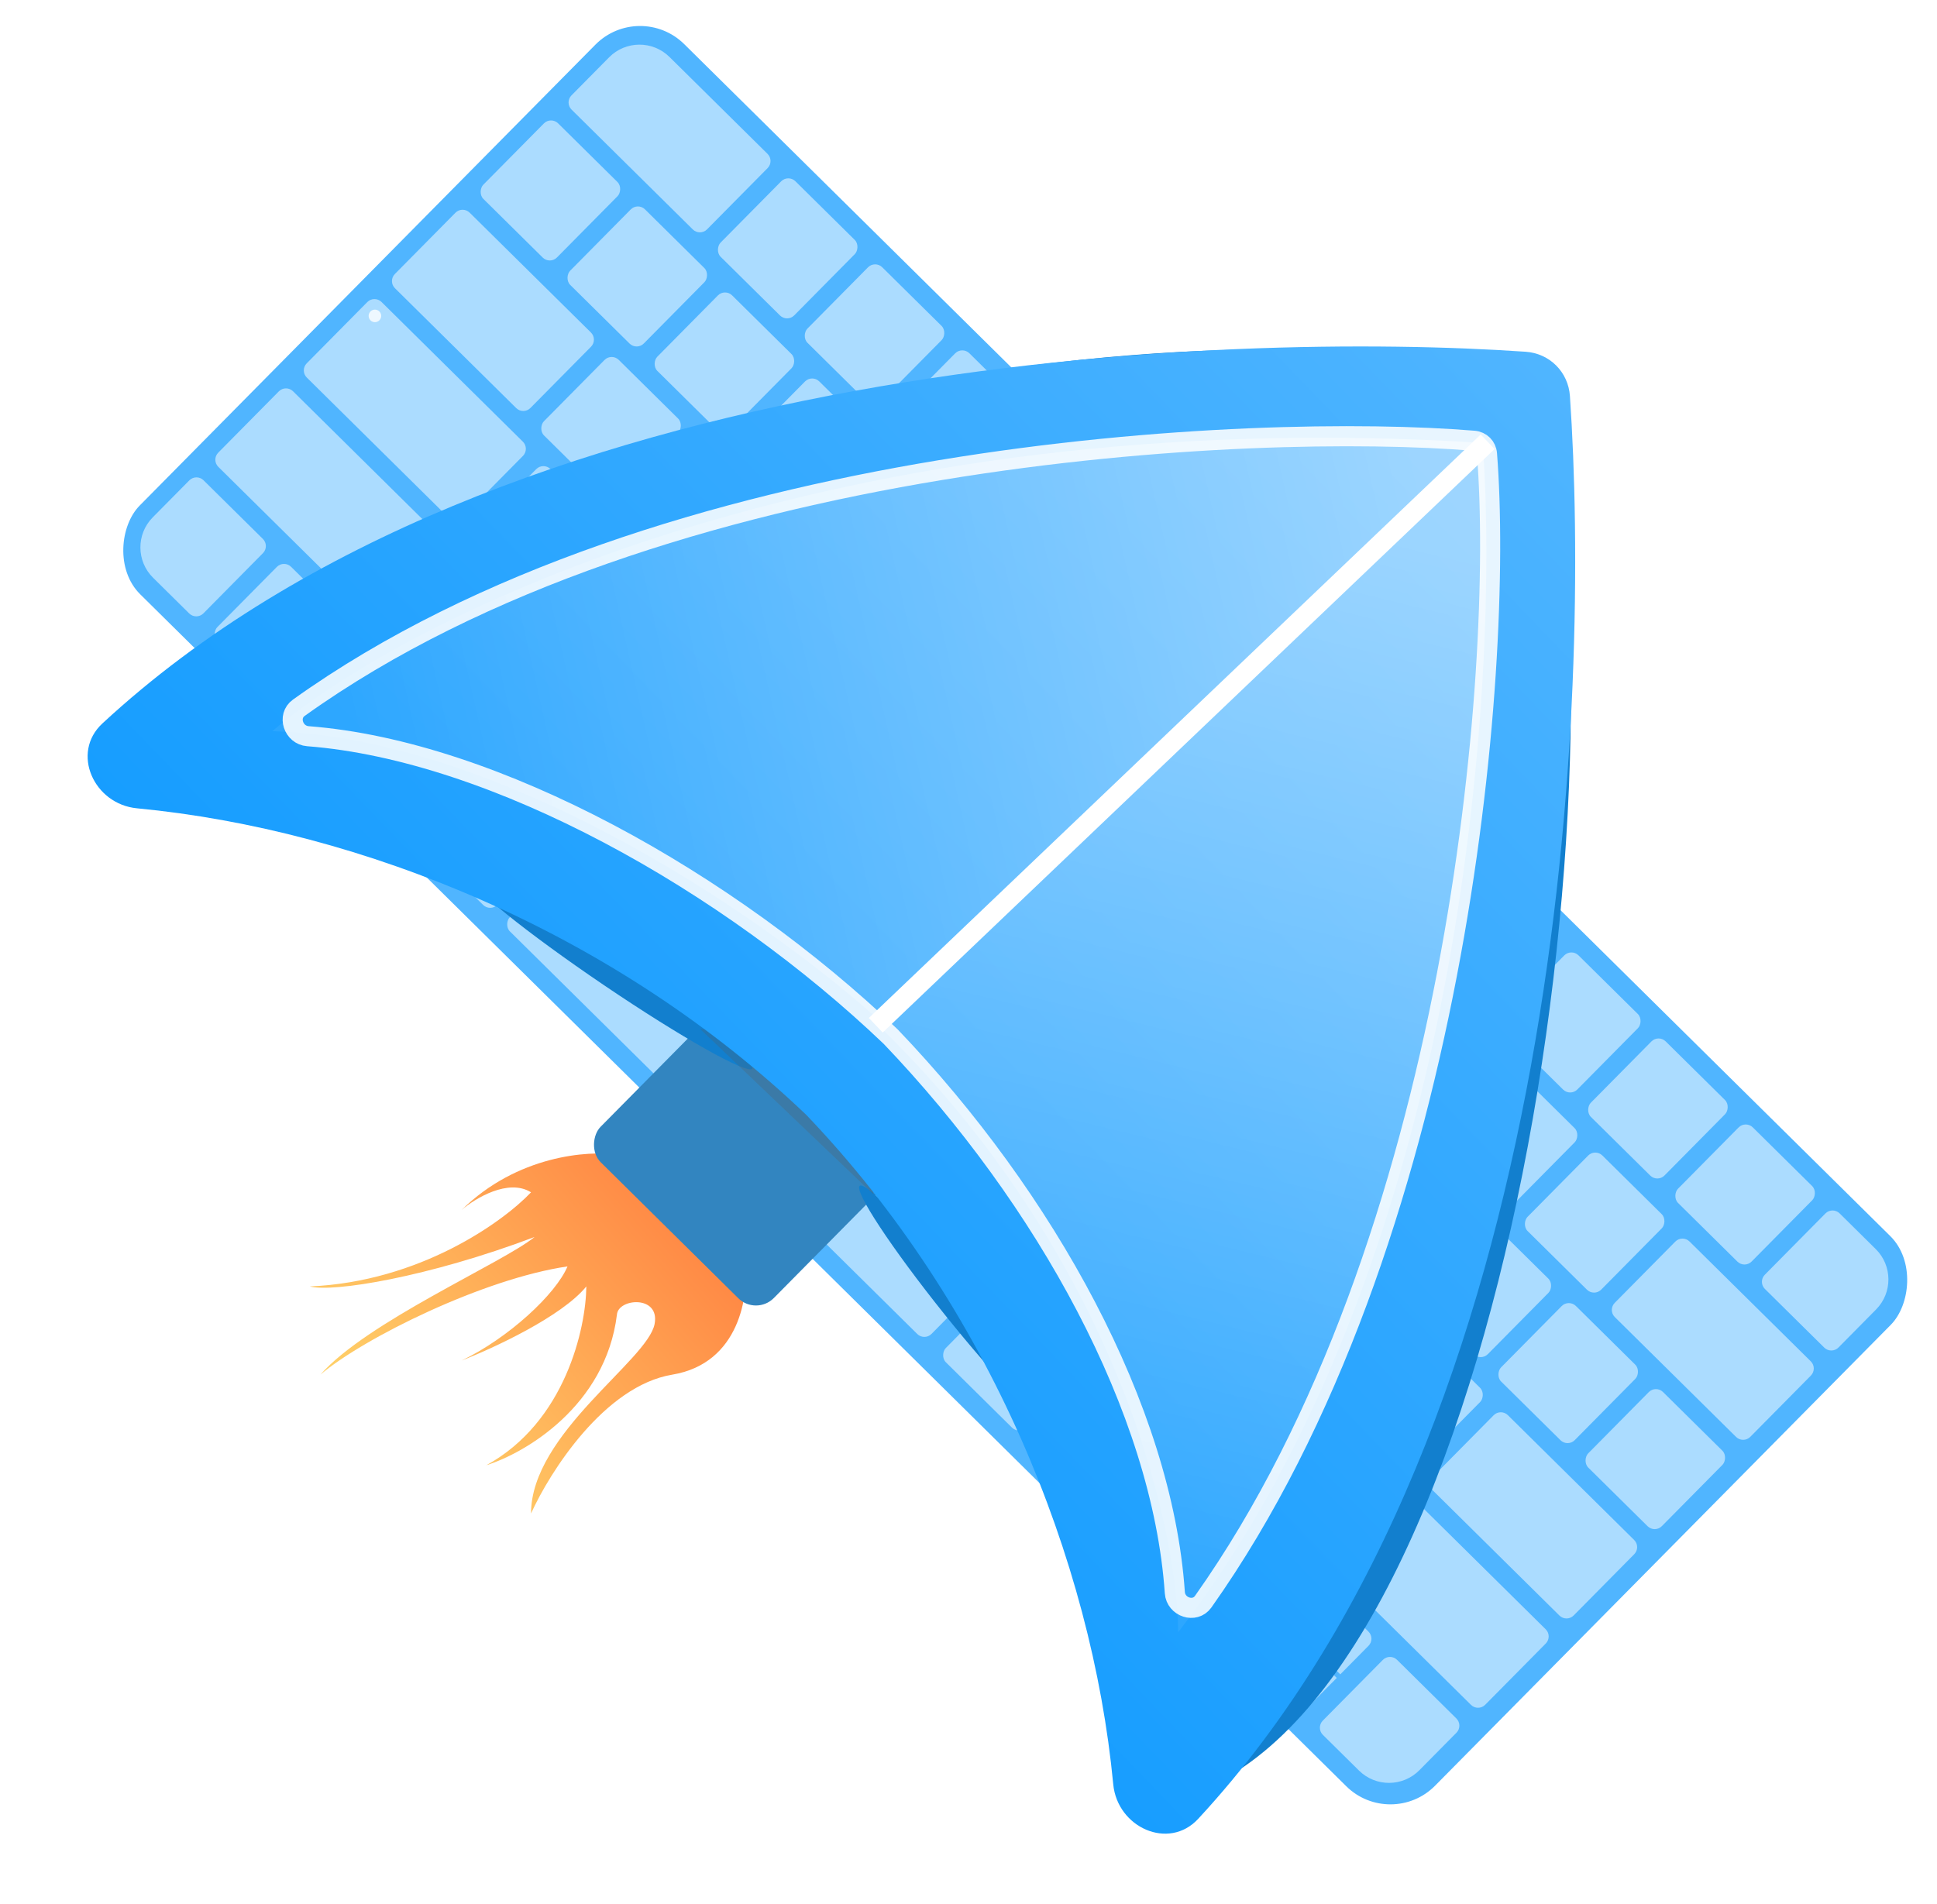 <svg width="771" height="758" viewBox="0 0 771 758" fill="none" xmlns="http://www.w3.org/2000/svg">
<rect x="254.572" width="725" height="308" rx="25" transform="rotate(44.67 254.572 0)" fill="#50B5FF"/>
<path d="M726.582 483.12C728.136 481.549 730.668 481.534 732.239 483.087L746.616 497.3C753.293 503.9 753.355 514.664 746.755 521.341L731.774 536.495C730.221 538.066 727.689 538.081 726.118 536.528L702.495 513.176C700.924 511.623 700.91 509.09 702.463 507.519L726.582 483.12Z" fill="white" fill-opacity="0.52"/>
<rect x="590.891" y="343.302" width="41.216" height="42.309" rx="4" transform="rotate(44.67 590.891 343.302)" fill="white" fill-opacity="0.52"/>
<rect x="493.402" y="457.88" width="41.216" height="42.309" rx="4" transform="rotate(44.67 493.402 457.88)" fill="white" fill-opacity="0.52"/>
<rect x="417.693" y="172.081" width="41.216" height="42.309" rx="4" transform="rotate(44.67 417.693 172.081)" fill="white" fill-opacity="0.52"/>
<rect x="320.203" y="286.659" width="41.216" height="42.309" rx="4" transform="rotate(44.67 320.203 286.659)" fill="white" fill-opacity="0.52"/>
<rect x="694.834" y="446.036" width="41.216" height="42.309" rx="4" transform="rotate(44.67 694.834 446.036)" fill="white" fill-opacity="0.52"/>
<rect x="556.201" y="309.054" width="41.216" height="42.309" rx="4" transform="rotate(44.67 556.201 309.054)" fill="white" fill-opacity="0.52"/>
<rect x="458.709" y="423.633" width="41.216" height="42.309" rx="4" transform="rotate(44.67 458.709 423.633)" fill="white" fill-opacity="0.52"/>
<rect x="383.002" y="137.834" width="41.216" height="42.309" rx="4" transform="rotate(44.67 383.002 137.834)" fill="white" fill-opacity="0.52"/>
<rect x="285.514" y="252.412" width="41.216" height="42.309" rx="4" transform="rotate(44.67 285.514 252.412)" fill="white" fill-opacity="0.52"/>
<rect x="660.143" y="411.788" width="41.216" height="42.309" rx="4" transform="rotate(44.67 660.143 411.788)" fill="white" fill-opacity="0.52"/>
<rect x="562.654" y="526.367" width="41.216" height="42.309" rx="4" transform="rotate(44.67 562.654 526.367)" fill="white" fill-opacity="0.52"/>
<rect x="475.713" y="581.392" width="41.22" height="42.309" rx="4" transform="rotate(44.67 475.713 581.392)" fill="white" fill-opacity="0.52"/>
<rect x="440.865" y="546.944" width="41.22" height="42.309" rx="4" transform="rotate(44.67 440.865 546.944)" fill="white" fill-opacity="0.52"/>
<rect x="403.174" y="509.684" width="45" height="42" rx="4" transform="rotate(44.67 403.174 509.684)" fill="white" fill-opacity="0.52"/>
<rect x="182.713" y="291.747" width="59" height="42" rx="4" transform="rotate(44.67 182.713 291.747)" fill="white" fill-opacity="0.52"/>
<rect x="229.648" y="338.146" width="236" height="42" rx="4" transform="rotate(44.67 229.648 338.146)" fill="white" fill-opacity="0.52"/>
<path d="M507.748 618.685C509.302 617.114 511.834 617.099 513.405 618.652L544.697 649.585C546.268 651.138 546.282 653.671 544.729 655.242L533.481 666.621L496.5 630.063L507.748 618.685Z" fill="white" fill-opacity="0.52"/>
<path d="M495.094 631.486L532.074 668.043L520.826 679.422C519.273 680.993 516.74 681.007 515.169 679.454L483.878 648.521C482.307 646.968 482.292 644.435 483.845 642.864L495.094 631.486Z" fill="white" fill-opacity="0.52"/>
<rect x="521.525" y="274.808" width="41.216" height="42.309" rx="4" transform="rotate(44.67 521.525 274.808)" fill="white" fill-opacity="0.52"/>
<rect x="424.146" y="389.394" width="41.216" height="42.309" rx="4" transform="rotate(44.67 424.146 389.394)" fill="white" fill-opacity="0.52"/>
<rect x="348.311" y="103.587" width="41.216" height="42.309" rx="4" transform="rotate(44.67 348.311 103.587)" fill="white" fill-opacity="0.52"/>
<rect x="250.953" y="218.173" width="41.216" height="42.309" rx="4" transform="rotate(44.67 250.953 218.173)" fill="white" fill-opacity="0.52"/>
<rect x="625.451" y="377.541" width="41.216" height="42.309" rx="4" transform="rotate(44.67 625.451 377.541)" fill="white" fill-opacity="0.52"/>
<rect x="528.084" y="492.128" width="41.216" height="42.309" rx="4" transform="rotate(44.67 528.084 492.128)" fill="white" fill-opacity="0.52"/>
<rect x="452.256" y="206.32" width="41.216" height="42.309" rx="4" transform="rotate(44.67 452.256 206.32)" fill="white" fill-opacity="0.52"/>
<rect x="354.773" y="320.899" width="41.216" height="42.309" rx="4" transform="rotate(44.67 354.773 320.899)" fill="white" fill-opacity="0.52"/>
<rect x="486.945" y="240.568" width="41.216" height="42.309" rx="4" transform="rotate(44.67 486.945 240.568)" fill="white" fill-opacity="0.52"/>
<rect x="389.459" y="355.146" width="41.216" height="42.309" rx="4" transform="rotate(44.67 389.459 355.146)" fill="white" fill-opacity="0.52"/>
<rect x="313.75" y="69.347" width="41.216" height="42.309" rx="4" transform="rotate(44.67 313.75 69.347)" fill="white" fill-opacity="0.52"/>
<rect x="472.934" y="507.929" width="41.216" height="41.717" rx="4" transform="rotate(44.67 472.934 507.929)" fill="white" fill-opacity="0.52"/>
<rect x="299.674" y="336.704" width="41.216" height="41.717" rx="4" transform="rotate(44.67 299.674 336.704)" fill="white" fill-opacity="0.52"/>
<rect x="438.244" y="473.682" width="41.216" height="41.717" rx="4" transform="rotate(44.67 438.244 473.682)" fill="white" fill-opacity="0.52"/>
<rect x="265.045" y="302.461" width="41.216" height="41.717" rx="4" transform="rotate(44.67 265.045 302.461)" fill="white" fill-opacity="0.52"/>
<rect x="403.57" y="439.436" width="41.216" height="41.717" rx="4" transform="rotate(44.67 403.57 439.436)" fill="white" fill-opacity="0.52"/>
<rect x="230.363" y="268.214" width="41.216" height="41.717" rx="4" transform="rotate(44.67 230.363 268.214)" fill="white" fill-opacity="0.52"/>
<rect x="507.504" y="542.168" width="41.216" height="41.717" rx="4" transform="rotate(44.67 507.504 542.168)" fill="white" fill-opacity="0.52"/>
<rect x="334.309" y="370.947" width="41.216" height="41.717" rx="4" transform="rotate(44.67 334.309 370.947)" fill="white" fill-opacity="0.52"/>
<rect x="368.99" y="405.195" width="41.216" height="41.717" rx="4" transform="rotate(44.67 368.99 405.195)" fill="white" fill-opacity="0.52"/>
<rect x="195.787" y="233.974" width="41.216" height="41.717" rx="4" transform="rotate(44.67 195.787 233.974)" fill="white" fill-opacity="0.52"/>
<path d="M75.358 191.247C76.911 189.676 79.444 189.661 81.015 191.214L104.637 214.566C106.208 216.119 106.223 218.652 104.669 220.223L80.966 244.201C79.412 245.773 76.88 245.787 75.309 244.234L60.932 230.022C54.255 223.421 54.193 212.657 60.793 205.98L75.358 191.247Z" fill="white" fill-opacity="0.52"/>
<rect x="147.162" y="258.01" width="41.216" height="41.717" rx="4" transform="rotate(44.67 147.162 258.01)" fill="white" fill-opacity="0.52"/>
<rect x="113.018" y="222.851" width="41.216" height="41.717" rx="4" transform="rotate(44.67 113.018 222.851)" fill="white" fill-opacity="0.52"/>
<rect x="216.258" y="183.926" width="41.216" height="42.309" rx="4" transform="rotate(44.67 216.258 183.926)" fill="white" fill-opacity="0.52"/>
<rect x="634.953" y="457.225" width="41.216" height="42.309" rx="4" transform="rotate(44.67 634.953 457.225)" fill="white" fill-opacity="0.52"/>
<rect x="496.449" y="320.251" width="41.216" height="42.309" rx="4" transform="rotate(44.67 496.449 320.251)" fill="white" fill-opacity="0.52"/>
<rect x="323.24" y="149.03" width="41.216" height="42.309" rx="4" transform="rotate(44.67 323.24 149.03)" fill="white" fill-opacity="0.52"/>
<rect x="600.283" y="422.978" width="41.216" height="42.309" rx="4" transform="rotate(44.67 600.283 422.978)" fill="white" fill-opacity="0.52"/>
<rect x="461.758" y="286.004" width="41.216" height="42.309" rx="4" transform="rotate(44.67 461.758 286.004)" fill="white" fill-opacity="0.52"/>
<rect x="288.561" y="114.783" width="41.216" height="42.309" rx="4" transform="rotate(44.67 288.561 114.783)" fill="white" fill-opacity="0.52"/>
<rect x="565.703" y="388.738" width="41.216" height="42.309" rx="4" transform="rotate(44.67 565.703 388.738)" fill="white" fill-opacity="0.52"/>
<rect x="427.078" y="251.757" width="41.216" height="42.309" rx="4" transform="rotate(44.67 427.078 251.757)" fill="white" fill-opacity="0.52"/>
<rect x="253.875" y="80.537" width="41.216" height="42.309" rx="4" transform="rotate(44.67 253.875 80.537)" fill="white" fill-opacity="0.52"/>
<rect x="531.014" y="354.491" width="41.216" height="42.309" rx="4" transform="rotate(44.67 531.014 354.491)" fill="white" fill-opacity="0.52"/>
<rect x="357.82" y="183.271" width="41.216" height="42.309" rx="4" transform="rotate(44.67 357.82 183.271)" fill="white" fill-opacity="0.52"/>
<rect x="392.506" y="217.517" width="41.216" height="42.309" rx="4" transform="rotate(44.67 392.506 217.517)" fill="white" fill-opacity="0.52"/>
<rect x="219.303" y="46.297" width="41.216" height="42.309" rx="4" transform="rotate(44.67 219.303 46.297)" fill="white" fill-opacity="0.52"/>
<rect x="659.092" y="551.394" width="41.216" height="42.309" rx="4" transform="rotate(44.67 659.092 551.394)" fill="white" fill-opacity="0.52"/>
<rect x="520.586" y="414.421" width="41.216" height="42.309" rx="4" transform="rotate(44.67 520.586 414.421)" fill="white" fill-opacity="0.52"/>
<rect x="347.379" y="243.2" width="41.216" height="42.309" rx="4" transform="rotate(44.67 347.379 243.2)" fill="white" fill-opacity="0.52"/>
<rect x="624.422" y="517.148" width="41.216" height="42.309" rx="4" transform="rotate(44.67 624.422 517.148)" fill="white" fill-opacity="0.52"/>
<rect x="485.896" y="380.173" width="41.216" height="42.309" rx="4" transform="rotate(44.67 485.896 380.173)" fill="white" fill-opacity="0.52"/>
<rect x="312.697" y="208.953" width="41.216" height="42.309" rx="4" transform="rotate(44.67 312.697 208.953)" fill="white" fill-opacity="0.52"/>
<rect x="589.84" y="482.907" width="41.216" height="42.309" rx="4" transform="rotate(44.67 589.84 482.907)" fill="white" fill-opacity="0.52"/>
<rect x="451.213" y="345.927" width="41.216" height="42.309" rx="4" transform="rotate(44.67 451.213 345.927)" fill="white" fill-opacity="0.52"/>
<rect x="278.014" y="174.706" width="41.216" height="42.309" rx="4" transform="rotate(44.67 278.014 174.706)" fill="white" fill-opacity="0.52"/>
<rect x="555.148" y="448.66" width="41.216" height="42.309" rx="4" transform="rotate(44.67 555.148 448.66)" fill="white" fill-opacity="0.52"/>
<rect x="381.955" y="277.44" width="41.216" height="42.309" rx="4" transform="rotate(44.67 381.955 277.44)" fill="white" fill-opacity="0.52"/>
<rect x="416.643" y="311.687" width="41.216" height="42.309" rx="4" transform="rotate(44.67 416.643 311.687)" fill="white" fill-opacity="0.52"/>
<rect x="243.438" y="140.466" width="41.216" height="42.309" rx="4" transform="rotate(44.67 243.438 140.466)" fill="white" fill-opacity="0.52"/>
<path d="M242.447 22.823C249.048 16.146 259.811 16.084 266.488 22.685L305.514 61.263C307.085 62.816 307.099 65.349 305.546 66.92L281.427 91.319C279.873 92.89 277.341 92.905 275.77 91.352L227.499 43.634C225.928 42.081 225.914 39.548 227.467 37.977L242.447 22.823Z" fill="white" fill-opacity="0.52"/>
<path d="M550.418 660.866C551.971 659.295 554.504 659.28 556.075 660.833L579.7 684.188C581.271 685.741 581.286 688.274 579.733 689.845L564.969 704.779C558.369 711.456 547.605 711.518 540.928 704.918L526.548 690.702C524.977 689.149 524.963 686.617 526.516 685.046L550.418 660.866Z" fill="white" fill-opacity="0.52"/>
<path d="M666.842 494.316C668.395 492.745 670.928 492.731 672.499 494.284L720.77 542.002C722.341 543.555 722.355 546.087 720.802 547.658L696.682 572.057C695.129 573.629 692.597 573.643 691.026 572.09L642.755 524.372C641.184 522.819 641.169 520.287 642.723 518.716L666.842 494.316Z" fill="white" fill-opacity="0.52"/>
<path d="M594.534 563.459C596.087 561.888 598.619 561.873 600.19 563.426L650.46 613.12C652.031 614.673 652.045 617.206 650.492 618.777L626.373 643.176C624.819 644.747 622.287 644.761 620.716 643.208L570.447 593.515C568.875 591.962 568.861 589.429 570.414 587.858L594.534 563.459Z" fill="white" fill-opacity="0.52"/>
<path d="M181.288 84.697C182.841 83.125 185.373 83.111 186.944 84.664L235.215 132.382C236.786 133.935 236.8 136.467 235.247 138.038L211.128 162.437C209.575 164.009 207.042 164.023 205.471 162.47L157.2 114.752C155.629 113.199 155.615 110.667 157.168 109.096L181.288 84.697Z" fill="white" fill-opacity="0.52"/>
<path d="M146.204 120.26C147.757 118.689 150.289 118.674 151.86 120.227L208.125 175.848C209.696 177.401 209.711 179.933 208.158 181.504L184.038 205.904C182.485 207.475 179.952 207.489 178.381 205.936L122.116 150.316C120.545 148.763 120.531 146.23 122.084 144.659L146.204 120.26Z" fill="white" fill-opacity="0.52"/>
<path d="M110.985 155.815C112.538 154.244 115.07 154.229 116.642 155.783L187.562 225.891C189.133 227.444 189.148 229.977 187.595 231.548L163.475 255.947C161.922 257.518 159.389 257.532 157.818 255.979L86.898 185.871C85.327 184.318 85.312 181.785 86.865 180.214L110.985 155.815Z" fill="white" fill-opacity="0.52"/>
<path d="M538.67 578.6C540.223 577.029 542.756 577.014 544.327 578.567L615.248 648.676C616.819 650.229 616.833 652.761 615.28 654.333L591.161 678.732C589.608 680.303 587.075 680.317 585.504 678.764L514.583 608.656C513.012 607.103 512.998 604.57 514.551 602.999L538.67 578.6Z" fill="white" fill-opacity="0.52"/>
<circle cx="149.229" cy="125.767" r="2.5" transform="rotate(44.67 149.229 125.767)" fill="white" fill-opacity="0.79"/>
<path d="M183.737 481.727C205.844 459.995 234.165 457.997 245.561 459.714H257.271L296.613 502.335C298.174 515.45 294.552 542.802 267.575 547.298C240.597 551.795 218.865 586.017 211.371 602.566C211.371 570.717 257.739 541.678 260.549 527.159C262.797 515.543 246.03 516.848 245.561 523.412C241.065 559.757 209.029 578.523 193.573 583.363C225.047 566.127 233.228 528.72 233.384 512.171C223.642 524.161 196.227 536.838 183.737 541.678C202.472 532.685 221.207 515.287 225.89 504.202C192.543 509.073 144.863 532.623 127.534 547.298C145.894 526.316 200.13 502.797 212.776 492.493C170.623 508.417 132.53 514.669 123.318 512.171C167.157 510.298 200.286 486.411 211.371 474.702C202.378 469.081 189.202 477.044 183.737 481.727Z" fill="url(#paint0_linear)"/>
<rect x="329.484" y="357.135" width="96.972" height="138.637" rx="10" transform="rotate(44.67 329.484 357.135)" fill="#3285C0"/>
<g filter="url(#filter0_f)">
<ellipse cx="243.548" cy="387.572" rx="67.507" ry="5.62" transform="rotate(34.118 243.548 387.572)" fill="#127FCE"/>
</g>
<g filter="url(#filter1_f)">
<ellipse cx="380.268" cy="519.676" rx="60.913" ry="5.62" transform="rotate(51.33 380.268 519.676)" fill="#127FCE"/>
</g>
<g filter="url(#filter2_f)">
<path d="M611.513 147.589C613.158 227.79 515.511 583.158 478.342 712.587C600.116 662.004 652.573 297.616 611.513 147.589Z" fill="#127FCE"/>
</g>
<g filter="url(#filter3_f)">
<path d="M51.67 289.186C130.776 275.876 494.275 151.955 598.72 151.955C490.059 109.802 133.634 175.841 51.67 289.186Z" fill="#127FCE"/>
</g>
<path d="M278.832 409.798C303.133 408.381 350.912 419.532 347.624 475.473L278.832 409.798Z" fill="#5B5B5B" fill-opacity="0.24"/>
<path d="M40.767 288.02C200.391 140.236 491.102 132.022 607.263 140.039C616.824 140.699 624.228 148.104 624.888 157.664C632.906 273.826 624.691 564.536 476.907 724.16C465.176 736.831 444.752 727.58 443.113 710.39C434.61 621.245 393.846 520.178 320.994 443.933C244.749 371.081 143.682 330.317 54.538 321.815C37.348 320.175 28.096 299.751 40.767 288.02Z" fill="url(#paint1_linear)"/>
<path d="M118.937 281.786C263.336 178.359 499.611 168.326 586.641 175.475C589.507 175.71 591.651 177.86 591.877 180.726C598.695 267.365 580.153 494.66 478.922 637.677C475.574 642.408 468.027 639.86 467.628 634.078C462.594 561.039 416.171 477.235 354.583 412.777C289.993 351.062 197.052 298.85 122.55 293.104C116.798 292.661 114.247 285.145 118.937 281.786Z" stroke="white" stroke-opacity="0.87" stroke-width="8"/>
<path d="M590.268 177.282L348.592 407.249C444.138 499.423 468.649 607.397 468.962 649.862C582.119 503.358 596.982 273.765 590.268 177.282Z" fill="url(#paint2_linear)"/>
<path d="M348.592 408.187L592.142 175.878" stroke="white" stroke-width="8"/>
<path d="M590.344 176.346C331.432 159.859 161.166 245.976 108.396 291.095C204.318 294.467 309.794 369.624 350.541 406.781L590.344 176.346Z" fill="url(#paint3_linear)"/>
<defs>
<filter id="filter0_f" x="169.508" y="330.055" width="148.081" height="115.034" filterUnits="userSpaceOnUse" color-interpolation-filters="sRGB">
<feFlood flood-opacity="0" result="BackgroundImageFix"/>
<feBlend mode="normal" in="SourceGraphic" in2="BackgroundImageFix" result="shape"/>
<feGaussianBlur stdDeviation="7.5" result="effect1_foregroundBlur"/>
</filter>
<filter id="filter1_f" x="322.82" y="453.606" width="114.898" height="132.139" filterUnits="userSpaceOnUse" color-interpolation-filters="sRGB">
<feFlood flood-opacity="0" result="BackgroundImageFix"/>
<feBlend mode="normal" in="SourceGraphic" in2="BackgroundImageFix" result="shape"/>
<feGaussianBlur stdDeviation="7.5" result="effect1_foregroundBlur"/>
</filter>
<filter id="filter2_f" x="438.342" y="103.599" width="232.006" height="653.643" filterUnits="userSpaceOnUse" color-interpolation-filters="sRGB">
<feFlood flood-opacity="0" result="BackgroundImageFix"/>
<feBlend mode="normal" in="SourceGraphic" in2="BackgroundImageFix" result="shape"/>
<feGaussianBlur stdDeviation="20" result="effect1_foregroundBlur"/>
</filter>
<filter id="filter3_f" x="0.252" y="84.796" width="646.863" height="244.39" filterUnits="userSpaceOnUse" color-interpolation-filters="sRGB">
<feFlood flood-opacity="0" result="BackgroundImageFix"/>
<feBlend mode="normal" in="SourceGraphic" in2="BackgroundImageFix" result="shape"/>
<feGaussianBlur stdDeviation="20" result="effect1_foregroundBlur"/>
</filter>
<linearGradient id="paint0_linear" x1="271.79" y1="482.189" x2="151.42" y2="587.103" gradientUnits="userSpaceOnUse">
<stop stop-color="#FF8744"/>
<stop offset="1" stop-color="#FFD66B"/>
</linearGradient>
<linearGradient id="paint1_linear" x1="621.685" y1="144.648" x2="196.878" y2="553.999" gradientUnits="userSpaceOnUse">
<stop stop-color="#50B5FF"/>
<stop offset="1" stop-color="#119BFF"/>
</linearGradient>
<linearGradient id="paint2_linear" x1="575.281" y1="218.498" x2="470.109" y2="649.862" gradientUnits="userSpaceOnUse">
<stop stop-color="white" stop-opacity="0.46"/>
<stop offset="1" stop-color="white" stop-opacity="0.06"/>
</linearGradient>
<linearGradient id="paint3_linear" x1="565.989" y1="188.055" x2="140.714" y2="283.602" gradientUnits="userSpaceOnUse">
<stop stop-color="white" stop-opacity="0.46"/>
<stop offset="1" stop-color="white" stop-opacity="0.06"/>
</linearGradient>
</defs>
</svg>

